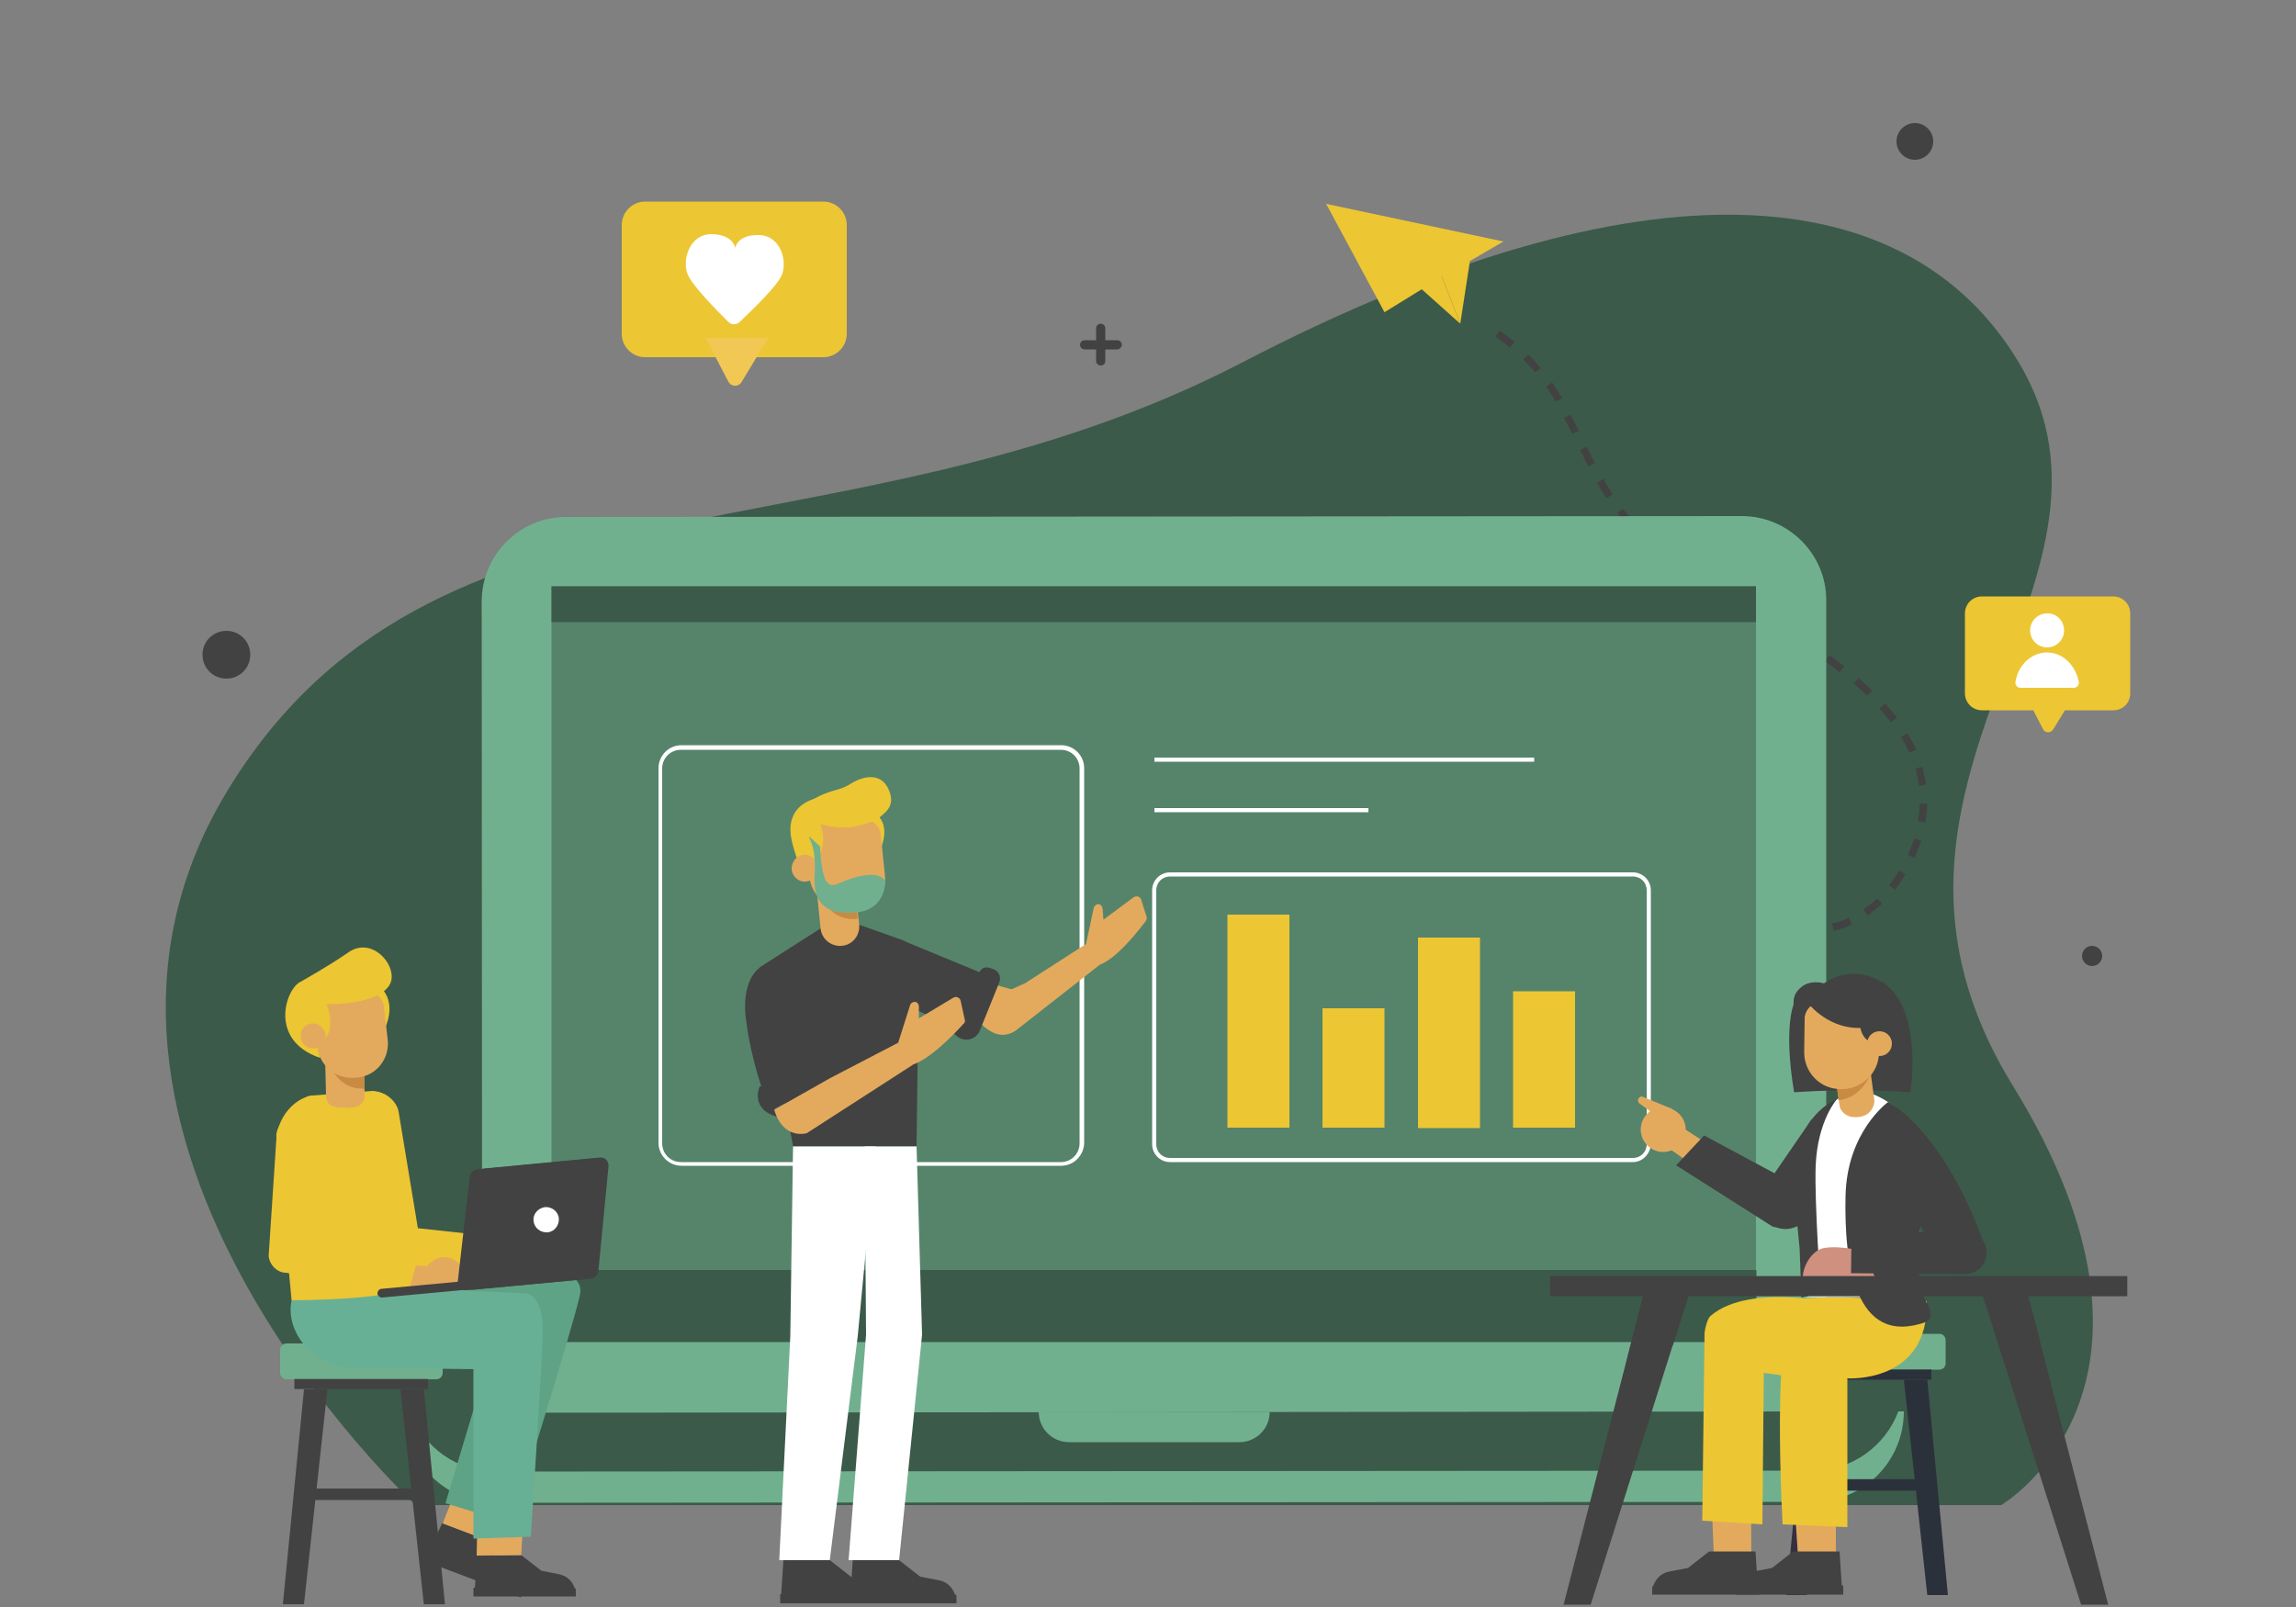<?xml version="1.0" encoding="utf-8"?>
<!-- Generator: Adobe Illustrator 25.2.1, SVG Export Plug-In . SVG Version: 6.00 Build 0)  -->
<svg version="1.1" id="OBJECTS" xmlns="http://www.w3.org/2000/svg" xmlns:xlink="http://www.w3.org/1999/xlink" x="0px" y="0px"
	 viewBox="0 0 500 350" style="enable-background:new 0 0 500 350;" xml:space="preserve">
<rect x="0" y="0" width="500" height="350" fill="#808080" stroke="none"/>
<style type="text/css">
	.st0{fill:#3B5A4A;}
	.st1{fill:#424242;}
	.st2{fill:#EDC633;}
	.st3{fill:#F0C853;}
	.st4{fill:#FFFFFF;}
	.st5{fill:#71B08E;}
	.st6{fill:#55846B;}
	.st7{fill:#E3AA5E;}
	.st8{fill:#C98A42;}
	.st9{fill:#2B313A;}
	.st10{fill:#362F41;}
	.st11{fill:#CF9080;}
	.st12{fill:#5FA386;}
	.st13{fill:#67B095;}
	.st14{fill:#CCA89E;}
</style>
<g>
	<g>
		<path class="st0" d="M90.5,327.8c0,0-86.3-79.5-41.5-154.7c44.8-75.2,133.6-48.5,221.6-94.2s145.1-39.9,169,0
			c29.1,48.6-42,91.4-1.3,157.5c40.7,66.1-2.5,91.4-2.5,91.4H90.5z"/>
	</g>
	<g>
		<g>
			<path class="st1" d="M332.5,239.5l-0.4,0l0-1.6l0.4,0c1.2,0,2.4-0.1,3.5-0.2l0.2,1.6C335,239.4,333.8,239.5,332.5,239.5z
				 M328.1,239.1c-1.3-0.2-2.6-0.5-4-0.9l0.5-1.5c1.2,0.4,2.5,0.7,3.7,0.9L328.1,239.1z M340.2,238.5l-0.4-1.5
				c1.2-0.3,2.4-0.8,3.6-1.3l0.7,1.4C342.8,237.7,341.5,238.1,340.2,238.5z M320.3,236.7c-1.2-0.5-2.4-1.2-3.6-1.9l0.8-1.4
				c1.1,0.7,2.3,1.3,3.4,1.8L320.3,236.7z M347.6,235.1l-0.9-1.3c1-0.7,2-1.5,3-2.4l1.1,1.2C349.7,233.5,348.7,234.3,347.6,235.1z
				 M313.4,232.6c-1.1-0.8-2.1-1.6-3.1-2.5l1.1-1.2c1,0.9,2,1.7,3,2.5L313.4,232.6z M353.5,229.6l-1.2-1c0.8-0.9,1.5-1.9,2.4-3.1
				l1.3,0.9C355.1,227.6,354.3,228.6,353.5,229.6z M307.4,227.2c-0.9-1-1.8-2-2.7-3l1.2-1c0.8,1,1.7,2,2.6,2.9L307.4,227.2z
				 M358.3,223.1l-1.3-0.9c0.8-1,1.7-2.2,2.6-3.2l1.1,1.1C359.9,221,359,222.2,358.3,223.1z M302.3,221c-0.8-1.1-1.5-2.2-2.1-3.4
				l1.4-0.8c0.6,1.1,1.3,2.2,2.1,3.3L302.3,221z M363.6,217.6l-1-1.2c1.1-0.9,2.1-1.7,3.1-2.5l1,1.3
				C365.7,215.9,364.7,216.7,363.6,217.6z M298.3,214c-0.6-1.2-1.1-2.5-1.5-3.7l1.5-0.5c0.4,1.2,0.9,2.4,1.5,3.6L298.3,214z
				 M369.9,212.9l-0.9-1.3c1.1-0.8,2.3-1.5,3.4-2.1l0.8,1.4C372.1,211.4,371,212.1,369.9,212.9z M376.6,209l-0.7-1.4
				c1.2-0.6,2.4-1.1,3.7-1.6l0.6,1.5C379,207.9,377.8,208.4,376.6,209z M383.9,206.1l-0.5-1.5c1.2-0.4,2.5-0.7,3.9-1.1l0.4,1.5
				C386.3,205.4,385.1,205.7,383.9,206.1z M391.5,204.2l-0.3-1.6c1.2-0.3,2.5-0.5,3.9-0.8l0.3,1.6
				C394,203.7,392.7,203.9,391.5,204.2z M399.3,202.7l-0.3-1.6c1.2-0.2,2.4-0.6,3.6-1.2l0.7,1.4C401.9,202,400.6,202.5,399.3,202.7z
				 M406.7,199.4l-0.9-1.3c1-0.7,2-1.5,3-2.4l1.1,1.1C408.9,197.7,407.8,198.6,406.7,199.4z M412.6,193.8l-1.2-1
				c0.8-1,1.5-2.1,2.2-3.2l1.3,0.8C414.3,191.6,413.5,192.7,412.6,193.8z M416.9,186.9l-1.4-0.7c0.5-1.2,1-2.4,1.4-3.6l1.5,0.5
				C417.9,184.4,417.5,185.6,416.9,186.9z M419.3,179.1l-1.6-0.3c0.2-1.3,0.3-2.6,0.4-3.8l1.6,0
				C419.7,176.4,419.5,177.8,419.3,179.1z M417.9,171.2c-0.1-0.5-0.1-0.9-0.2-1.4c-0.1-0.8-0.3-1.6-0.6-2.4l1.5-0.4
				c0.2,0.8,0.4,1.7,0.6,2.5c0.1,0.5,0.2,1,0.2,1.4L417.9,171.2z M415.8,163.9c-0.5-1.1-1.1-2.3-1.8-3.4l1.4-0.8
				c0.7,1.2,1.4,2.4,1.9,3.6L415.8,163.9z M411.8,157.3c-0.8-1-1.6-2-2.5-3l1.2-1.1c0.9,1,1.8,2.1,2.6,3.1L411.8,157.3z
				 M406.6,151.5c-0.9-0.9-1.9-1.7-2.9-2.6l1-1.2c1.1,0.9,2.1,1.8,3,2.7L406.6,151.5z M400.6,146.4c-1-0.8-2-1.6-3.1-2.4l0.9-1.3
				c1.1,0.8,2.2,1.6,3.2,2.4L400.6,146.4z M394.2,141.8c-1.1-0.7-2.2-1.5-3.3-2.2l0.9-1.3c1.1,0.7,2.2,1.5,3.3,2.2L394.2,141.8z
				 M387.6,137.4c-1.1-0.7-2.2-1.4-3.4-2.1l0.8-1.3c1.1,0.7,2.2,1.4,3.4,2.1L387.6,137.4z M380.9,133.2l-3.4-2.1l0.8-1.3l3.4,2.1
				L380.9,133.2z M374.1,129.1c-1.1-0.7-2.3-1.4-3.4-2.1l0.9-1.3c1.1,0.7,2.2,1.4,3.3,2.1L374.1,129.1z M367.4,124.7
				c-1.1-0.8-2.2-1.5-3.3-2.3l0.9-1.3c1.1,0.7,2.1,1.5,3.2,2.2L367.4,124.7z M360.9,120.1c-1.1-0.9-2.1-1.7-3.1-2.5l1-1.2
				c0.9,0.8,2,1.6,3,2.5L360.9,120.1z M354.9,114.8c-1-1-1.9-2-2.7-3l1.2-1c0.8,0.9,1.6,1.9,2.6,2.9L354.9,114.8z M349.8,108.5
				c-0.7-1.1-1.4-2.3-2-3.4l1.4-0.8c0.7,1.2,1.3,2.3,2,3.4L349.8,108.5z M345.9,101.6c-0.6-1.2-1.2-2.4-1.8-3.6l1.4-0.7
				c0.6,1.1,1.1,2.3,1.8,3.5L345.9,101.6z M342.4,94.5c-0.6-1.2-1.2-2.4-1.8-3.5l1.4-0.7c0.6,1.2,1.2,2.3,1.8,3.6L342.4,94.5z
				 M338.8,87.5c-0.7-1.2-1.4-2.3-2.1-3.3l1.3-0.9c0.7,1.1,1.4,2.2,2.2,3.4L338.8,87.5z M334.3,81.1c-0.8-1-1.7-1.9-2.6-2.8l1.1-1.1
				c1,1,1.9,1.9,2.7,3L334.3,81.1z M328.8,75.7c-1-0.8-2-1.6-3.1-2.4l0.9-1.3c1.1,0.8,2.2,1.6,3.2,2.5L328.8,75.7z"/>
		</g>
		<g>
			<path class="st2" d="M312.1,52.1c-0.1-0.2,8,4.8,8,4.8L318,70.5L314,60.3l-10.4-2l-14.8-13.9L312.1,52.1z"/>
			<polygon class="st2" points="288.8,44.4 318,70.5 314,60.3 			"/>
			<polygon class="st2" points="288.8,44.4 327.4,52.6 320,56.9 288.8,44.4 314,60.3 301.5,68 			"/>
		</g>
	</g>
	<g>
		<g>
			<path class="st2" d="M179.3,77.8h-38.8c-2.8,0-5.1-2.3-5.1-5.1V49c0-2.8,2.3-5.1,5.1-5.1h38.8c2.8,0,5.1,2.3,5.1,5.1v23.7
				C184.4,75.5,182.1,77.8,179.3,77.8z"/>
			<path class="st3" d="M153.7,73.7l4.9,9.4c0.6,1.2,2.3,1.2,2.9,0.1l5.8-9.6H153.7z"/>
		</g>
		<path class="st4" d="M165.2,51.2c-4.7-0.1-5.1,2.8-5.1,2.8s-0.3-2.9-5.1-3c-4.7-0.1-6.5,5.4-5.3,8.6c0.9,2.5,6.4,8,8.9,10.5
			c0.7,0.7,1.8,0.7,2.5,0c2.5-2.4,8.2-7.8,9.2-10.3C171.5,56.7,169.9,51.2,165.2,51.2z"/>
	</g>
	<g>
		<g>
			<g>
				<path class="st2" d="M460.2,154.7h-28.6c-2.1,0-3.7-1.7-3.7-3.7v-17.4c0-2.1,1.7-3.7,3.7-3.7h28.6c2.1,0,3.7,1.7,3.7,3.7V151
					C463.9,153.1,462.3,154.7,460.2,154.7z"/>
				<path class="st2" d="M441.3,151.8l3.6,7c0.4,0.9,1.7,0.9,2.2,0.1l4.3-7H441.3z"/>
			</g>
		</g>
		<g>
			<path class="st4" d="M449.5,137.3c0,2.1-1.7,3.7-3.7,3.7c-2.1,0-3.7-1.7-3.7-3.7c0-2.1,1.7-3.7,3.7-3.7
				C447.8,133.5,449.5,135.2,449.5,137.3z"/>
			<path class="st4" d="M451.6,149.8c0.7,0,1.2-0.6,1.1-1.3c-0.7-3.6-3.5-6.4-6.9-6.4s-6.3,2.7-6.9,6.4c-0.1,0.7,0.4,1.3,1.1,1.3
				H451.6z"/>
		</g>
	</g>
	<g>
		<path class="st1" d="M54.5,142.6c0,2.9-2.3,5.2-5.2,5.2c-2.9,0-5.2-2.3-5.2-5.2c0-2.9,2.3-5.2,5.2-5.2
			C52.2,137.4,54.5,139.7,54.5,142.6z"/>
		<path class="st1" d="M457.8,208.2c0,1.2-1,2.2-2.2,2.2c-1.2,0-2.2-1-2.2-2.2c0-1.2,1-2.2,2.2-2.2C456.8,206,457.8,207,457.8,208.2
			z"/>
		<path class="st1" d="M421,30.8c0,2.2-1.8,4-4,4c-2.2,0-4-1.8-4-4c0-2.2,1.8-4,4-4C419.2,26.8,421,28.6,421,30.8z"/>
		<g>
			<g>
				<path class="st1" d="M239.7,79.6c-0.6,0-1-0.5-1-1v-7.1c0-0.6,0.5-1,1-1c0.6,0,1,0.5,1,1v7.1C240.7,79.2,240.3,79.6,239.7,79.6z
					"/>
			</g>
			<g>
				<path class="st1" d="M243.3,76.1h-7.1c-0.6,0-1-0.5-1-1c0-0.6,0.5-1,1-1h7.1c0.6,0,1,0.5,1,1C244.3,75.6,243.8,76.1,243.3,76.1z
					"/>
			</g>
		</g>
	</g>
</g>
<g>
	<g>
		<g>
			<path class="st0" d="M394.9,327.1l-287,0.2c-10.9,0-19.7-8.8-19.7-19.7l0,0l326.4-0.3l0,0C414.5,318.3,405.7,327.1,394.9,327.1z"
				/>
			<path class="st5" d="M394.9,320.3l-287,0.2c-8.5,0-15.7-5.4-18.5-12.9l-1.2,0c0,10.9,8.8,19.7,19.7,19.7l287-0.2
				c10.9,0,19.7-8.8,19.7-19.7l-1.2,0C410.6,314.9,403.3,320.3,394.9,320.3z"/>
			<path class="st5" d="M269.9,314.1l-37.1,0c-3.6,0-6.6-2.9-6.6-6.6l0,0l50.3,0l0,0C276.5,311.2,273.5,314.1,269.9,314.1z"/>
		</g>
		<g>
			<path class="st5" d="M397.7,307.4L105,307.7l-0.1-176.7c0-10.1,8.2-18.4,18.3-18.4l256.1-0.2c10.1,0,18.4,8.2,18.4,18.3
				L397.7,307.4z"/>
			<rect x="120.1" y="127.7" class="st6" width="262.3" height="164.5"/>
			<rect x="120.2" y="276.6" class="st0" width="262.3" height="15.7"/>
			<rect x="120.1" y="127.7" class="st0" width="262.3" height="7.8"/>
		</g>
	</g>
	<g>
		<g>
			<g>
				<g>
					<path class="st4" d="M355.6,253.1H254.8c-2.1,0-3.9-1.7-3.9-3.9v-55.3c0-2.1,1.7-3.9,3.9-3.9h100.8c2.1,0,3.9,1.7,3.9,3.9v55.3
						C359.4,251.3,357.7,253.1,355.6,253.1z M254.8,190.9c-1.7,0-3,1.3-3,3v55.3c0,1.7,1.3,3,3,3h100.8c1.7,0,3-1.3,3-3v-55.3
						c0-1.7-1.3-3-3-3H254.8z"/>
				</g>
				<g>
					<rect x="267.3" y="199.2" class="st2" width="13.5" height="46.4"/>
					<rect x="288" y="219.6" class="st2" width="13.5" height="26"/>
					<rect x="308.8" y="204.2" class="st2" width="13.5" height="41.5"/>
					<rect x="329.5" y="215.9" class="st2" width="13.5" height="29.7"/>
				</g>
				<g>
					<g>
						<rect x="251.4" y="165" class="st4" width="82.7" height="0.9"/>
					</g>
					<g>
						<rect x="251.4" y="176" class="st4" width="46.6" height="0.9"/>
					</g>
				</g>
			</g>
		</g>
		<g>
			<g>
				<g>
					<path class="st4" d="M231.1,253.9h-82.7c-2.7,0-5-2.2-5-5v-81.6c0-2.7,2.2-5,5-5h82.7c2.7,0,5,2.2,5,5V249
						C236,251.7,233.8,253.9,231.1,253.9z M148.3,163.3c-2.3,0-4.1,1.8-4.1,4.1V249c0,2.3,1.8,4.1,4.1,4.1h82.7
						c2.3,0,4.1-1.8,4.1-4.1v-81.6c0-2.3-1.8-4.1-4.1-4.1H148.3z"/>
				</g>
			</g>
		</g>
	</g>
</g>
<g>
	<g>
		<g>
			<g>
				<polygon class="st7" points="204.5,211.1 224.7,216.7 215.2,223.9 204.5,215.8 				"/>
				<path class="st7" d="M223.3,214.1l13.2-8.5l3.4,4.2l-18.5,14.5c-1.4,1.1-3.3,1.4-4.9,0.7c-1.7-0.8-3.8-2.3-5.1-5.5L223.3,214.1z
					"/>
				<g>
					<g>
						<path class="st7" d="M236.5,205.6l1.7-7.9c0.1-0.4,0.5-0.7,0.9-0.8l0,0c0.5,0,0.9,0.4,1,0.9l0.2,2.5l6.6-4.9
							c0.6-0.4,1.4-0.1,1.6,0.5l1.2,3.8c0.1,0.3,0,0.6-0.2,0.9c-1.3,1.8-6.8,8.8-10.4,9.6L236.5,205.6z"/>
					</g>
				</g>
			</g>
			<g>
				<polygon class="st1" points="196,204.6 213.7,211.9 208.4,223.8 194.8,217.9 				"/>
				<path class="st1" d="M213.1,212.3c0,0,0.4-2.1,2.4-1.5c0.3,0.1,0.7,0.2,0.9,0.3c1.1,0.4,1.7,1.7,1.2,2.9l-4.2,10.4
					c-0.8,2.1-3.5,2.7-5.1,1.2l-0.9-0.8L213.1,212.3z"/>
				<path class="st1" d="M199.9,220.1c0.2-0.9,0-7.9,0-7.9l4.2,9.8L199.9,220.1z"/>
			</g>
		</g>
		<g>
			<g>
				<path class="st1" d="M178.7,202.2l-13.3,8.5l7.3,38.9h26.9l0.5-39.5c-0.1-2.5-1.7-4.7-4-5.5l-9-3.2l-2.5,4.3L178.7,202.2z"/>
			</g>
			<polygon class="st1" points="179,231.4 176.2,218.6 183.7,234.6 180.2,237 			"/>
		</g>
		<g>
			<g>
				<path class="st1" d="M165.4,210.8c0,0-4.2,2.6-2.9,11.6c1.2,9,3.9,15.9,3.9,15.9l12.9-5.4l-3.5-16.3L165.4,210.8z"/>
				<path class="st1" d="M165.4,236.7c0,0-2.2,5,4.1,6.6l-0.8-1.8l11.8-6.3c0,0,1.1-3.9-3-4.1L165.4,236.7z"/>
			</g>
			<g>
				<path class="st7" d="M180.8,234.8l14.8-7.7l3.2,4.8l-23.1,14.9c0,0-5.1,1.6-7.1-5.1L180.8,234.8z"/>
				<g>
					<g>
						<path class="st7" d="M195.6,227.1l2.6-8.2c0.1-0.4,0.6-0.7,1-0.7l0,0c0.5,0,0.9,0.5,0.9,1l0,2.6l7.5-4.5
							c0.6-0.4,1.5,0,1.6,0.7l0.9,4.1c0.1,0.3,0,0.7-0.3,0.9c-1.6,1.8-8,8.6-12,9.1L195.6,227.1z"/>
					</g>
				</g>
			</g>
		</g>
	</g>
	<g>
		<g>
			<polygon class="st4" points="199.6,249.7 200.8,290.7 195.8,339.8 184.8,339.8 188.6,290.7 188.3,249.7 			"/>
			<g>
				<path class="st1" d="M195.8,339.8l4.6,3.6l4.2,0.8c1.9,0.4,3.3,2,3.5,3.9l0.1,0.9l-23.1,0l0.6-9.2L195.8,339.8z"/>
				<path class="st1" d="M185,349.2l23.3,0l0-1.5c0-0.3-0.2-0.5-0.5-0.5l-22.8,0L185,349.2"/>
			</g>
			<polygon class="st4" points="188.5,273.3 189.4,263.6 194.1,263 			"/>
		</g>
		<g>
			<polygon class="st4" points="172.7,249.7 172.1,291.1 169.7,339.8 180.7,339.8 186.8,290.9 190.7,249.7 			"/>
			<g>
				<path class="st1" d="M180.7,339.8l4.6,3.6l4.2,0.8c1.9,0.4,3.3,2,3.5,3.9l0.1,0.9l-23.1,0l0.6-9.2L180.7,339.8z"/>
				<path class="st1" d="M169.9,349.2l23.3,0l0-1.5c0-0.3-0.2-0.5-0.5-0.5l-22.8,0L169.9,349.2"/>
			</g>
		</g>
	</g>
	<g>
		<path class="st2" d="M172.3,182.2c0,0-2-7.7,7.8-8.8c8.5-0.9,11.2,3.8,12.1,6.1c0.9,2.3-9.1,9.4-9.1,9.4L172.3,182.2z"/>
		<g>
			<g>
				<g>
					<path class="st7" d="M178.7,202.2l-1.2-11.7l8.4-0.8l1.2,11.7c0.2,2.3-1.4,4.4-3.8,4.6l0,0C181,206.2,178.9,204.5,178.7,202.2z
						"/>
				</g>
				<path class="st8" d="M177.2,191.2c0,0,1.9,9.9,9.6,8.9l-0.5-5L177.2,191.2z"/>
			</g>
		</g>
		<g>
			<g>
				<path class="st2" d="M187.7,176.2c0,0,7.9,0.5,3.6,9.9l-1.9-4.7L187.7,176.2z"/>
				<path class="st7" d="M185.3,198.6L185.3,198.6c4.5-0.5,7.9-3.6,7.4-8l-0.9-8.9c-0.2-1.9-2-3.4-3.9-3.2l-9.2,1
					c-1.9,0.2-3.4,2-3.2,3.9l0.8,7.7C176.7,195.5,181.5,199,185.3,198.6z"/>
				<path class="st2" d="M176.6,188.5L176.6,188.5c0,0,4.3-3.2,2-9.1l-4.6,0.5c0,0-0.7-1-1.6,0.5c-0.9,1.4,1.6,7.8,1.6,7.8
					L176.6,188.5z"/>
				<path class="st7" d="M172.4,189.4c0.2,1.6,1.6,2.8,3.2,2.6c1.6-0.2,2.8-1.6,2.6-3.2c-0.2-1.6-1.6-2.8-3.2-2.6
					C173.4,186.3,172.3,187.8,172.4,189.4z"/>
			</g>
		</g>
		<path class="st5" d="M178.6,184.4c0,0,0.1,6,1.5,7.7c1.4,1.7,2.6-0.3,7.3-1.3c4.7-1,5.4,1.2,5.4,1.2s0.1,6-6.1,6.7
			c-4.8,0.5-9.8-0.3-9.3-8.1c0.5-7.8-2.3-9.5-2.3-9.5L178.6,184.4z"/>
		<path class="st2" d="M193.4,171.7c-1.5-3.1-4.8-3-8-1.1c-0.9,0.6-1.8,1-2.8,1.3c-13.6,3.5-7.1,11.4-7.1,11.4l3.2-3.9
			c0,0,2.7,1.2,6.8,0.7c1.7-0.2,3.2-0.7,4.5-1.2c0,0,0,0,0,0s0,0,0.1,0c0.1,0,0.2-0.1,0.3-0.1c0.6-0.2,1-0.6,1.4-1
			C193.4,176.5,195,175,193.4,171.7z"/>
	</g>
</g>
<g>
	<g>
		<g>
			<path class="st5" d="M389.7,298.3h32.6c0.8,0,1.4-0.6,1.4-1.4v-5c0-0.8-0.6-1.4-1.4-1.4h-32.6c-0.8,0-1.4,0.6-1.4,1.4v5
				C388.3,297.7,388.9,298.3,389.7,298.3z"/>
			
				<rect x="391.4" y="298.3" transform="matrix(-1 -1.224647e-16 1.224647e-16 -1 811.991 598.791)" class="st9" width="29.1" height="2.2"/>
			<polygon class="st9" points="419.7,300.5 424.2,347.4 419.7,347.4 414.6,300.5 			"/>
			<polygon class="st10" points="393.5,300.5 389,347.4 393.5,347.4 398.6,300.5 			"/>
			
				<rect x="393.8" y="322.2" transform="matrix(-1 -1.224647e-16 1.224647e-16 -1 813.178 646.859)" class="st9" width="25.6" height="2.5"/>
		</g>
		<g>
			<g>
				<g>
					<polygon class="st7" points="381.3,319.1 381.4,343.3 373.4,343.2 372.4,318.7 					"/>
				</g>
				<path class="st2" d="M370.7,331.2l13.1,0.8l0.3-33l8.5,1.2l9.1-16c0,0-20.5-5.1-29.2,2.4c-0.7,0.6-1.2,2.7-1.3,3.7L370.7,331.2z
					"/>
				<g>
					<path class="st1" d="M372.2,337.9l-4.6,3.6l-4.2,0.8c-1.9,0.4-3.3,2-3.5,3.9l-0.1,0.9l23.1,0l-0.6-9.2L372.2,337.9z"/>
					<path class="st1" d="M383.1,347.3l-23.3,0l0-1.5c0-0.3,0.2-0.5,0.5-0.5l22.8,0L383.1,347.3"/>
				</g>
			</g>
			<g>
				<g>
					<polygon class="st7" points="399.8,320.3 399.8,344.4 391.9,344.3 390.3,319.9 					"/>
				</g>
				<path class="st2" d="M402.3,332.6l0-32.4c0,0,17.8,1.2,17.3-16.8c0,0-26.6-1.9-28.6,0c-5.3,5.2-2.8,48.6-2.8,48.6"/>
				<g>
					<path class="st1" d="M390.5,337.9l-4.6,3.6l-4.2,0.8c-1.9,0.4-3.3,2-3.5,3.9l-0.1,0.9l23.1,0l-0.6-9.2L390.5,337.9z"/>
					<path class="st1" d="M401.4,347.3l-23.3,0l0-1.5c0-0.3,0.2-0.5,0.5-0.5l22.8,0L401.4,347.3"/>
				</g>
			</g>
		</g>
		<g>
			<g>
				<g>
					<path class="st7" d="M367.1,246c0,2.7-2.2,4.9-4.9,4.9c-2.7,0-4.9-2.2-4.9-4.9s2.2-4.9,4.9-4.9
						C364.9,241.2,367.1,243.4,367.1,246z"/>
					<path class="st7" d="M365.3,244.9c0.2,0.1,8.5,5.5,8.5,5.5l-3.7,4.4l-7.8-5.5L365.3,244.9z"/>
					<path class="st7" d="M364.1,241.5l-6.3-2.6c-0.4-0.2-0.8,0-1,0.4l0,0c-0.2,0.3-0.1,0.8,0.2,1l5.3,3.9L364.1,241.5z"/>
				</g>
				<path class="st1" d="M412.9,241.5c0,0-4.7,11.4-20.4,24.8c-2.3,2-5.8,1.8-7.9-0.5l0,0c-2-2.1-3.1-3.4-1.3-5.7l11.2-16.3
					L412.9,241.5z"/>
				<path class="st1" d="M386.1,267.2L365,253.8l6.1-6.5l20.3,10.9l-2.1,7.2C388.9,266.7,387.5,267.5,386.1,267.2z"/>
			</g>
			<g>
				<path class="st4" d="M404.6,237.4c0,0,8.3,1,12.5,9.3c4.2,8.2-1,35.8-1,35.8l-23.5,0c0,0-2.5-29.2,1.8-37.9
					C396.8,239.9,404.6,237.4,404.6,237.4z"/>
				<path class="st1" d="M411.2,240c0,0-9,6.4-9.3,20.5c-0.3,14.1,1.8,33.1,17.6,27.4c0,0,2-1.2,0-4.3c-2-3-2.8-15.9-0.6-22.2
					l-3.4-17.8C415.5,243.6,414.3,241.9,411.2,240z"/>
				<path class="st1" d="M400.1,239.3c0,0-4.3,4.7-4.7,14.6c-0.3,7.8,1.1,27.3,1.1,27.3l-3,1.2l-1.2,0.2l-0.4-10.7
					c0,0-0.7-7.5-1-9.3C389.8,256.2,390.4,243.9,400.1,239.3z"/>
				<polygon class="st1" points="418.3,266.7 411.6,257 415.6,266.7 403.7,268.7 418.1,268.4 				"/>
			</g>
			<g>
				<path class="st11" d="M406.1,272.6c0,0-5-1.4-8.8-0.8c-2.7,0.4-4.9,4.1-4.7,6.9l0,0l16.2,0.8L406.1,272.6z"/>
				<path class="st1" d="M413.4,241.5c0,0,10.6,7.1,18.4,28.7c1,2.7-1.5,1.9-4.1,3.2l0,0c-2.4,1.2-3.9,1.9-5.4-0.4l-12.8-18.4
					L413.4,241.5z"/>
				<path class="st1" d="M427.9,277.5l-24.8-0.2l0.1-8.7l24.6-0.5c2.6-0.1,4.8,2,4.8,4.7l0,0C432.6,275.4,430.5,277.6,427.9,277.5z"
					/>
			</g>
		</g>
		<g>
			<path class="st1" d="M390.7,218.5c0,0-2.4,4.9,0,19.4c0,0,12.7-1,25.3,0c0,0,3-17.8-6-24L390.7,218.5z"/>
			<g>
				<g>
					<path class="st7" d="M399.5,233l1.1,7.8c0.3,2.1,2.2,3.6,4.3,3.3l0,0c2.1-0.3,3.6-2.2,3.3-4.3l-1-7.5c-0.3-2.1-2-1.8-4.1-1.5
						l0,0C401,231.1,399.2,231,399.5,233z"/>
				</g>
				<path class="st8" d="M408.5,229.9c0,0-1,8.9-8.1,9.7l-0.7-5.2L408.5,229.9z"/>
				<path class="st4" d="M408.2,239.8c0,0-0.1,3.8-4.6,3.5c-1.2-0.1-2.4-0.8-2.9-2c-0.1-0.3-0.2-0.6-0.2-1l0.6,3.4l3.3,1.8l2.2-0.9
					l1.3-1.5l1.1-1.6v-1.4L408.2,239.8z"/>
			</g>
			<circle class="st1" cx="403.7" cy="223.3" r="11.2"/>
			<path class="st7" d="M400.8,237.2l0.3,0c4.4,0,8-3.5,8.1-7.9l0.1-9c0-1.1-0.9-2.1-2.1-2.1l-10.5-0.1c-2,0-3.7,1.6-3.7,3.7
				l-0.1,7.4C392.9,233.6,396.4,237.2,400.8,237.2z"/>
			<path class="st1" d="M404.9,221.9c0,0-0.1,4.6,2.9,5.1c3,0.5,1.4-5.1,1.4-5.1H404.9z"/>
			<path class="st7" d="M406.6,227.3c0,1.5,1.2,2.7,2.7,2.7c1.5,0,2.7-1.2,2.7-2.7c0-1.5-1.2-2.7-2.7-2.7
				C407.8,224.6,406.6,225.8,406.6,227.3z"/>
			<path class="st1" d="M394.2,219c0,0,5.4,6.5,13.6,4.5c0,0,3.1-0.3,1.9-5.1C408.5,213.6,395.6,213.1,394.2,219z"/>
			<path class="st1" d="M395.1,218.7c0,0-2.9,0.7-2.4,6.5c0,0-3.4-6-1.6-8.9c3-4.6,8.6-1.1,8.6-1.1L395.1,218.7z"/>
		</g>
	</g>
	<g>
		<g>
			<polygon class="st1" points="441.4,281.2 459.1,349.5 453.2,349.5 431.5,281.2 			"/>
			<polygon class="st1" points="441.4,281.2 444.2,291.8 436.8,297.9 431.5,281.2 			"/>
		</g>
		<g>
			<polygon class="st1" points="358.1,281.2 340.5,349.5 346.4,349.5 368,281.2 			"/>
			<polygon class="st1" points="358.1,281.2 354.1,296.9 364.3,293 368,281.2 			"/>
		</g>
		
			<rect x="337.7" y="277.8" transform="matrix(-1 -1.224647e-16 1.224647e-16 -1 800.96 560.122)" class="st1" width="125.7" height="4.4"/>
	</g>
</g>
<g>
	<g>
		<path class="st5" d="M62.4,300.4h32.6c0.8,0,1.4-0.6,1.4-1.4v-5c0-0.8-0.6-1.4-1.4-1.4H62.4c-0.8,0-1.4,0.6-1.4,1.4v5
			C61,299.7,61.6,300.4,62.4,300.4z"/>
		
			<rect x="64.1" y="300.4" transform="matrix(-1 -1.224647e-16 1.224647e-16 -1 157.304 602.934)" class="st1" width="29.1" height="2.2"/>
		<polygon class="st1" points="92.3,302.6 96.9,349.4 92.3,349.4 87.2,302.6 		"/>
		<polygon class="st1" points="66.2,302.6 61.6,349.4 66.2,349.4 71.3,302.6 		"/>
		
			<rect x="66.5" y="324.3" transform="matrix(-1 -1.224647e-16 1.224647e-16 -1 158.49 651.002)" class="st1" width="25.6" height="2.5"/>
	</g>
	<g>
		<g>
			<g>
				<g>
					<g>
						<path class="st1" d="M105.4,335.2l2.9,4.8l3.4,2.2c1.6,1,2.3,2.9,1.8,4.7l-0.2,0.8l-20.7-7.9l3.7-8.1L105.4,335.2z"/>
						<path class="st1" d="M92.5,340l20.9,7.9l0.5-1.3c0.1-0.3,0-0.6-0.3-0.7l-20.4-7.7L92.5,340"/>
					</g>
					<polygon class="st7" points="96.4,331.8 101.4,319.3 111,322.9 105.4,335.2 					"/>
				</g>
				<path class="st12" d="M107.8,275.3c0,0,20.2-1,18.5,6.7c-1.7,7.7-14.9,49.8-14.9,49.8l-14.4-4.4l10.3-34.3l-24.8-9.3
					L107.8,275.3z"/>
			</g>
			<g>
				<g>
					<g>
						<path class="st1" d="M113.5,338.7l4.4,3.4l4,0.8c1.8,0.4,3.2,1.9,3.4,3.8l0.1,0.9l-22.1,0l0.6-8.8L113.5,338.7z"/>
						<path class="st1" d="M103.1,347.7l22.3,0l0-1.4c0-0.3-0.2-0.5-0.5-0.5l-21.8,0L103.1,347.7"/>
					</g>
					<polygon class="st7" points="103.8,338.8 104.1,325.2 114.3,325.2 113.5,338.7 					"/>
				</g>
				<path class="st13" d="M88.7,280.5l26,1.2c0,0,3.7,0.2,3.5,9c-0.3,8.8-2.6,44-2.6,44l-12.5,0.4l0-36.9l-26.1-0.3
					c-5.5-0.1-10.6-3.2-12.8-8.3c-0.8-1.9-1.2-4.1-0.7-6.4L88.7,280.5z"/>
			</g>
		</g>
		<g>
			<g>
				<g>
					<g>
						<path class="st14" d="M113.4,275.3c0,2.5,1.7,2.8,4.1,2.8c2.5,0,4.8-0.4,4.8-2.8c0-2.5-2-4.5-4.5-4.5
							C115.4,270.8,113.4,272.8,113.4,275.3z"/>
						<path class="st14" d="M110.3,277.8l5.2,0c1.4,0,2.5-1.1,2.5-2.5l0,0c0-1.4-1.1-2.5-2.5-2.5l-5.2,0c-1.4,0-2.5,1.1-2.5,2.5l0,0
							C107.8,276.7,108.9,277.8,110.3,277.8z"/>
					</g>
					<path class="st2" d="M110.5,278.3l1.7-8.5L91,267.5l-4.2-25.4c-0.4-2.3-3.1-4.6-5.4-4.2l0,0c-2.3,0.4-4.3,3.1-3.9,5.3l4.1,29.7
						c0.3,1.6,1.5,2.9,3.1,3.3L110.5,278.3z"/>
				</g>
				<g>
					<path class="st2" d="M68,238.6c-0.4,0-0.9,0.1-1.3,0.3l-0.2,0.1c-3.6,1.4-6.1,5.3-6.3,9l3.3,35.2c22-0.2,25.2-2.7,25.2-2.7
						l-1.8-36c-0.3-3.4-1.8-6.6-5.7-6.9l0,0L68,238.6z"/>
					<polygon class="st2" points="70.4,252.3 69.8,268.5 91.4,272.6 72.4,266.6 					"/>
				</g>
				<g>
					<g>
						<g>
							<path class="st7" d="M92.3,278c-0.2,2.5,1.5,2.9,3.9,3.1c2.5,0.2,4.8,0,5-2.5c0.2-2.5-1.7-4.6-4.2-4.8
								C94.6,273.7,92.4,275.6,92.3,278z"/>
							<path class="st7" d="M89,280.4l5.2,0.4c1.3,0.1,2.5-0.9,2.6-2.3l0,0c0.1-1.3-0.9-2.5-2.3-2.6l-5.2-0.4
								c-1.3-0.1-2.5,0.9-2.6,2.3l0,0C86.6,279.1,87.6,280.3,89,280.4z"/>
						</g>
						<path class="st2" d="M89.1,280.9l2.3-8.3l-23.2-3.7l1.3-21.5c-0.3-2.3-2.8-4.8-5.1-4.6l0,0c-2.3,0.3-4.5,2.8-4.2,5l-1.7,25.8
							c0.2,1.6,1.3,3,2.9,3.5L89.1,280.9z"/>
					</g>
				</g>
			</g>
			<g>
				<path class="st1" d="M129.2,252.3l-25.3,2.4c-0.8,0.1-1.5,0.7-1.6,1.6L99.7,279c-0.1,1.1,0.8,2.1,1.9,2l25.7-2.4
					c0.8-0.1,1.5-0.7,1.6-1.6l2.2-22.7C131.3,253.1,130.3,252.2,129.2,252.3z"/>
				<path class="st1" d="M130.7,252.1l-25.3,2.4c-0.8,0.1-1.5,0.7-1.6,1.6l-2.7,22.8c-0.1,1.1,0.8,2.1,1.9,2l25.7-2.4
					c0.8-0.1,1.5-0.7,1.6-1.6l2.2-22.7C132.7,253,131.8,252,130.7,252.1z"/>
				<path class="st1" d="M100.4,279.1l-17.3,1.6c-0.5,0-0.9,0.5-0.9,1l0,0c0,0.5,0.5,0.9,1,0.9l18.3-1.7L100.4,279.1z"/>
				<path class="st4" d="M116.2,265.9c0.1,1.5,1.5,2.6,3,2.5c1.5-0.1,2.6-1.5,2.5-3c-0.1-1.5-1.5-2.6-3-2.5
					C117.2,263.1,116,264.4,116.2,265.9z"/>
			</g>
		</g>
		<g>
			<g>
				<g>
					<g>
						<path class="st7" d="M71,238.5l-0.3-11.8l8.4-0.2l0.3,11.8c0.1,2.3-1.4,2.9-3.7,3l-0.7-0.1C72.7,241.3,71,240.9,71,238.5z"/>
					</g>
					<path class="st8" d="M70.4,227.4c0,0,1.2,10.1,9,9.7l-0.1-5.1L70.4,227.4z"/>
				</g>
			</g>
			<path class="st2" d="M83,215.2c0,0,4.1,3.3,0,10.4l-4.2-8.9L83,215.2z"/>
			<path class="st7" d="M77.8,234.7l-0.3,0c-4.2,0.5-7.9-2.5-8.4-6.7l-1-8.5c-0.1-1.1,0.6-2.1,1.7-2.2l9.9-1.2
				c1.9-0.2,3.7,1.2,3.9,3.1l0.8,7C85,230.5,82,234.3,77.8,234.7z"/>
			<path class="st2" d="M69.1,226.9L69.1,226.9c1.9-0.2,2.6-1.8,2.7-2.9c0.5-3.2-0.8-5.3-0.7-5.3c5.6,0.1,13.1-1.2,14.1-5.1
				c0.9-3.9-4.4-9.6-9.3-6.2c-4.3,3-10.4,6.4-10.4,6.4c-3.3,1.5-7.1,12.8,4.2,16.6C69.8,230.4,68.9,227.9,69.1,226.9z"/>
			<path class="st7" d="M70.9,225.3c0.2,1.5-0.9,2.9-2.4,3c-1.5,0.2-2.9-0.9-3-2.4c-0.2-1.5,0.9-2.9,2.4-3
				C69.3,222.8,70.7,223.8,70.9,225.3z"/>
		</g>
	</g>
</g>
</svg>
